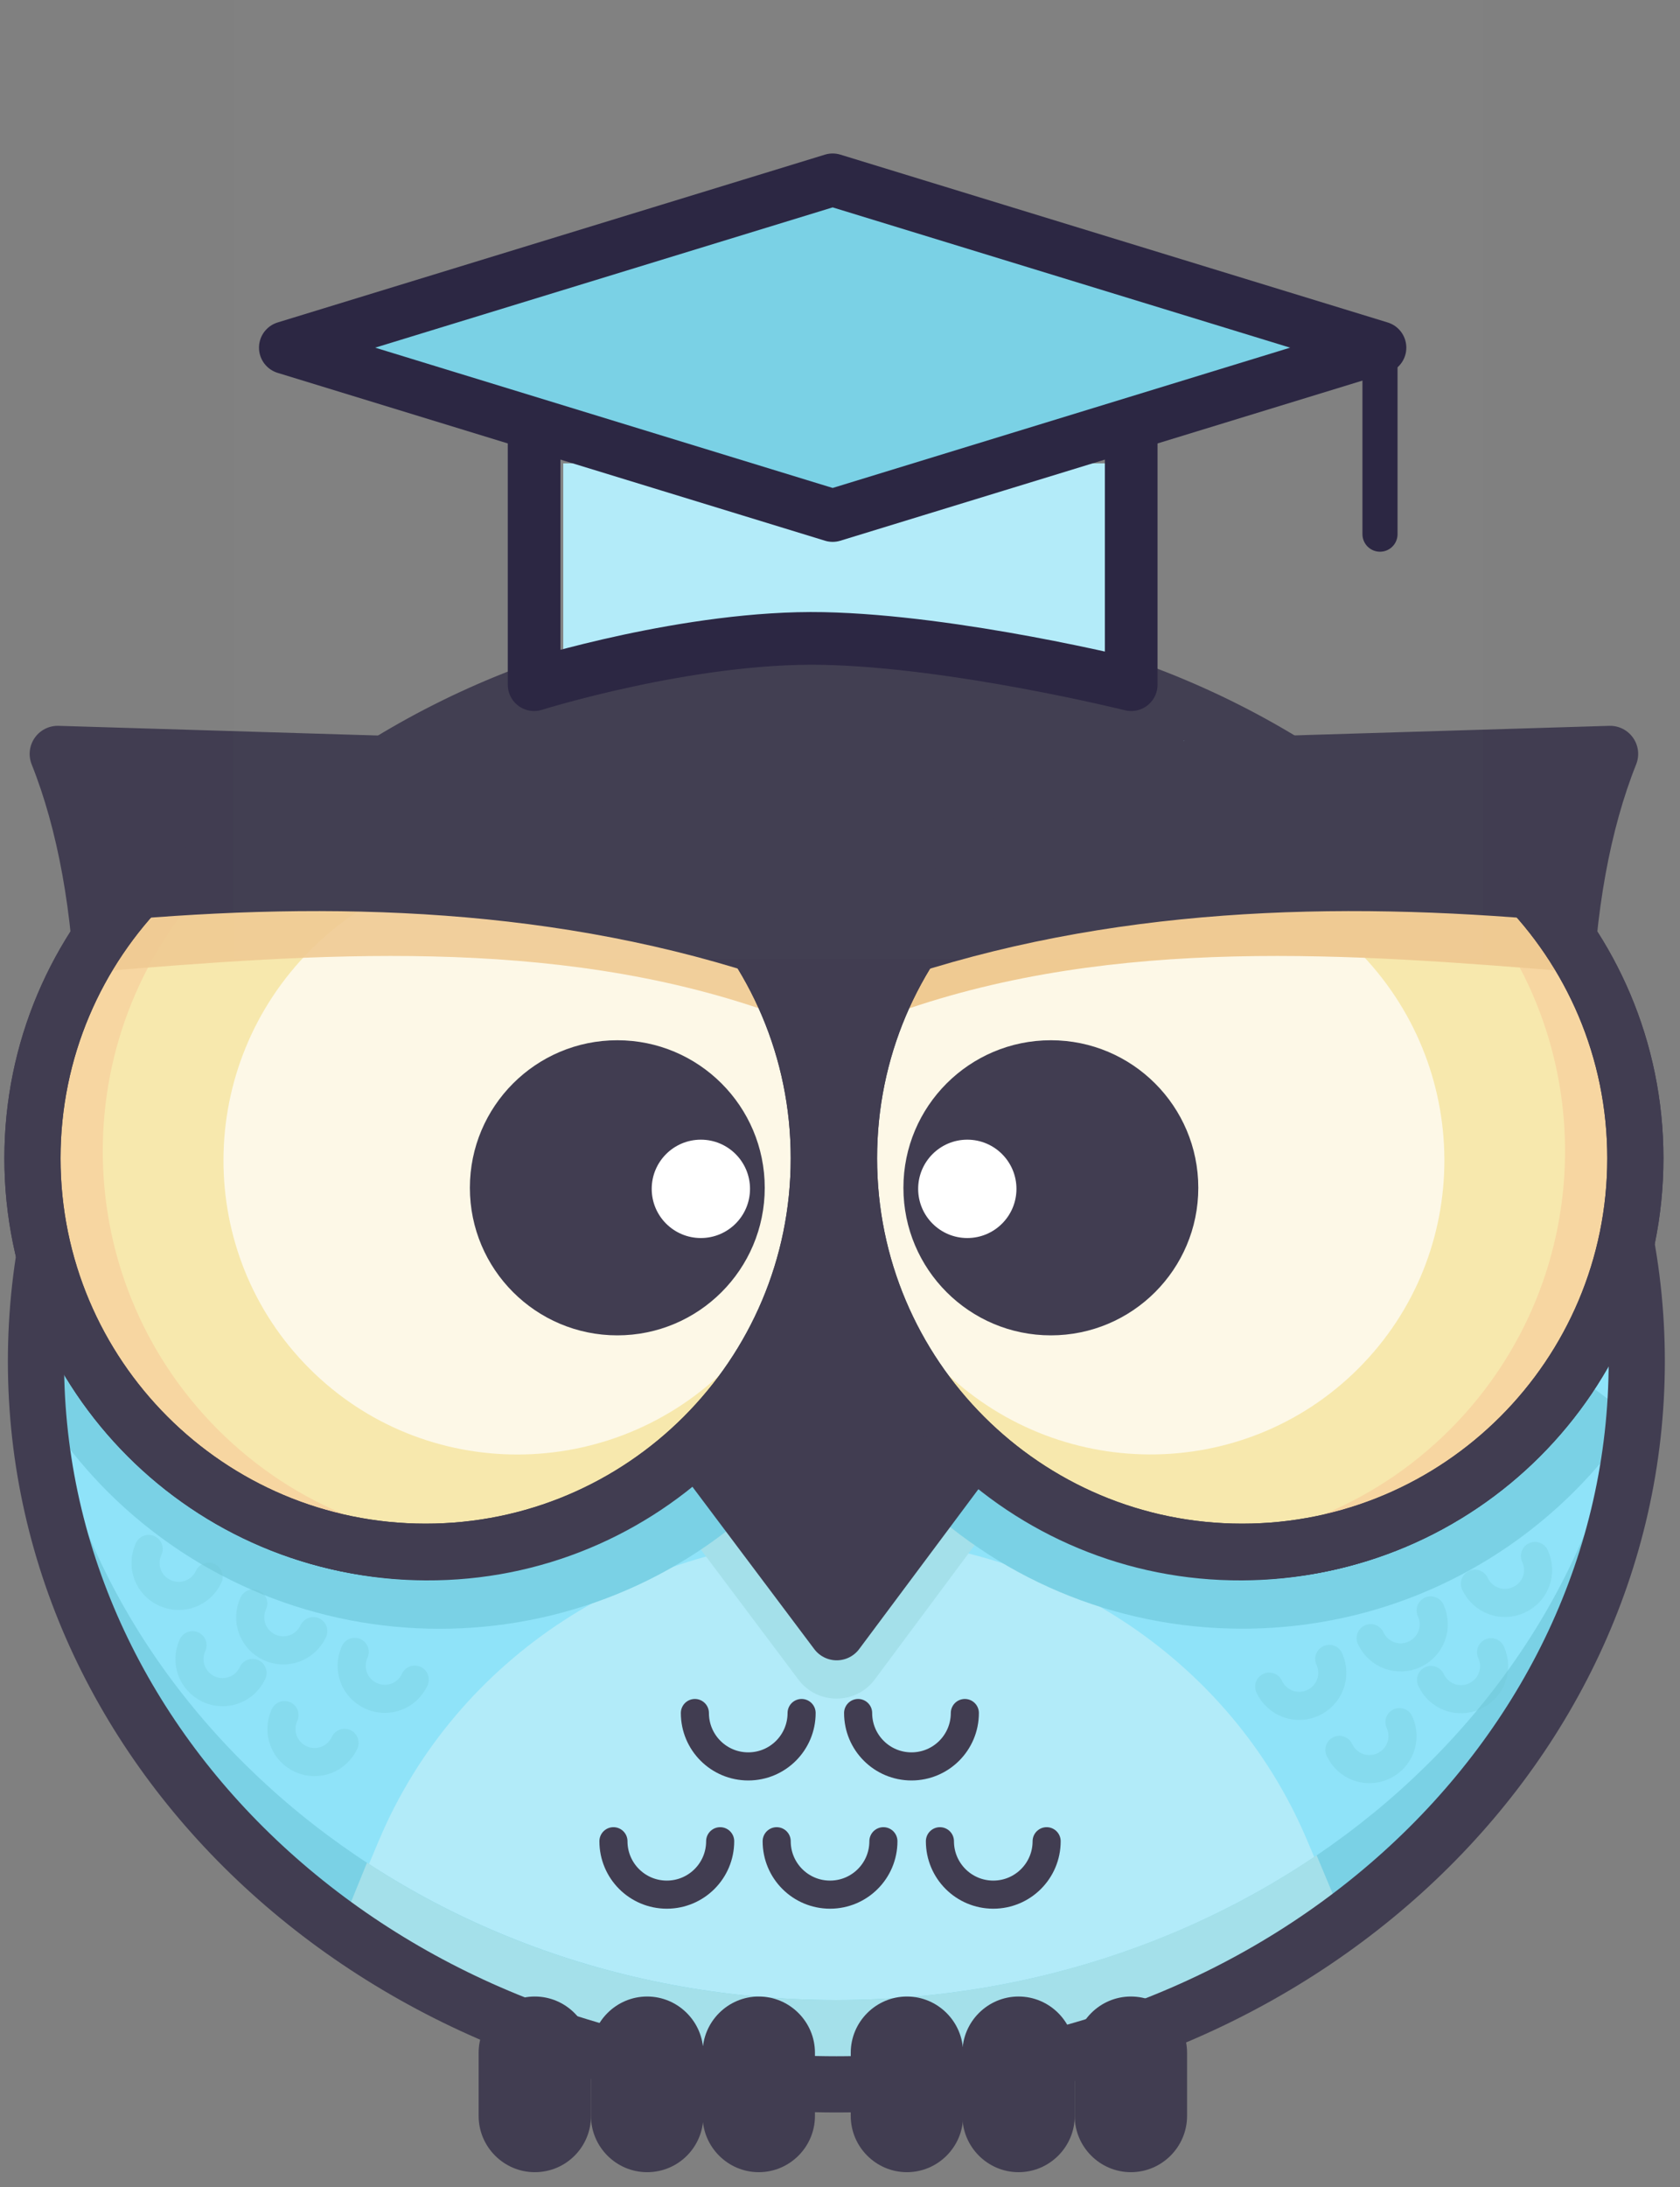 <svg width="103" height="134" viewBox="0 0 103 134" fill="none" xmlns="http://www.w3.org/2000/svg">
<rect x="0" y="0" width="103" height="134" fill="#808080" stroke="none"/>
<path d="M51.277 127.694C78.379 127.694 100.349 107.863 100.349 83.4C100.349 58.938 78.379 39.107 51.277 39.107C24.175 39.107 2.205 58.938 2.205 83.4C2.205 107.863 24.175 127.694 51.277 127.694Z" fill="#8FE3F9"/>
<path d="M51.277 127.694C78.379 127.694 100.349 107.863 100.349 83.4C100.349 58.938 78.379 39.107 51.277 39.107C24.175 39.107 2.205 58.938 2.205 83.4C2.205 107.863 24.175 127.694 51.277 127.694Z" fill="#8FE3F9"/>
<path d="M52.568 126.833C63.782 126.833 74.112 123.54 82.377 118.009L80.117 112.693C75.382 101.522 64.148 94.226 51.686 94.226C39.224 94.226 27.989 101.522 23.255 112.693L21.404 117.083C29.862 123.174 40.731 126.833 52.568 126.833Z" fill="#B2EBF9"/>
<path d="M51.255 79.698L41.872 93.473L48.953 102.9C50.115 104.449 52.461 104.449 53.623 102.9L60.639 93.473L51.255 79.698Z" fill="#A4E0EA"/>
<path d="M51.277 122.529C25.127 122.529 3.777 104.084 2.291 80.818C2.227 81.678 2.205 82.539 2.205 83.4C2.205 107.85 24.18 127.694 51.277 127.694C78.374 127.694 100.349 107.872 100.349 83.4C100.349 82.539 100.327 81.678 100.263 80.818C98.778 104.084 77.406 122.529 51.277 122.529Z" fill="#7AD1E5"/>
<path d="M80.72 113.661C72.52 119.214 62.318 122.528 51.277 122.528C40.516 122.528 30.572 119.408 22.501 114.113L21.425 116.76C29.905 123.045 40.752 126.833 52.59 126.833C63.287 126.833 73.187 123.734 81.258 118.482C81.645 118.224 82.011 117.944 82.399 117.664L80.72 113.661Z" fill="#A4E0EA"/>
<path d="M1 83.551C2.377 86.37 4.228 88.996 6.553 91.342C17.809 102.599 36.082 102.599 47.338 91.342C56.765 81.915 58.293 67.603 51.966 56.583" fill="#7AD1E5"/>
<path d="M100.176 86.909C95.011 94.678 86.187 99.779 76.157 99.779C60.23 99.779 47.317 86.865 47.317 70.939C47.317 63.836 49.878 57.336 54.139 52.3" fill="#7AD1E5"/>
<path d="M51.277 127.694C78.379 127.694 100.349 107.863 100.349 83.4C100.349 58.938 78.379 39.107 51.277 39.107C24.175 39.107 2.205 58.938 2.205 83.4C2.205 107.863 24.175 127.694 51.277 127.694Z" stroke="#413D51" stroke-width="3.444" stroke-miterlimit="10" stroke-linecap="round" stroke-linejoin="round"/>
<path d="M51.255 73.672L41.872 87.447L51.298 99.994L60.661 87.447L51.255 73.672Z" fill="#413D51"/>
<path d="M51.255 73.672L41.872 87.447L51.298 99.994L60.661 87.447L51.255 73.672Z" stroke="#413D51" stroke-width="3.444" stroke-miterlimit="10" stroke-linecap="round" stroke-linejoin="round"/>
<path d="M72.563 43.885C66.106 40.872 58.767 39.171 51.04 39.171C43.314 39.171 35.974 40.872 29.517 43.885V74.038H72.563V43.885Z" fill="#413D51"/>
<path d="M75.318 46.898L98.713 46.188C95.334 54.646 94.882 67.366 97.831 81.27C94.086 89.19 86.122 94.807 76.76 95.087C63.459 95.496 52.332 85.036 51.944 71.714C51.535 58.413 61.995 47.307 75.318 46.898Z" fill="#413D51"/>
<path d="M75.318 46.898L98.713 46.188C95.334 54.646 94.882 67.366 97.831 81.27C94.086 89.19 86.122 94.807 76.76 95.087C63.459 95.496 52.332 85.036 51.944 71.714C51.535 58.413 61.995 47.307 75.318 46.898Z" stroke="#413D51" stroke-width="3.444" stroke-miterlimit="10" stroke-linecap="round" stroke-linejoin="round"/>
<path d="M76.157 95.066C89.47 95.066 100.263 84.273 100.263 70.96C100.263 57.647 89.47 46.855 76.157 46.855C62.844 46.855 52.052 57.647 52.052 70.96C52.052 84.273 62.844 95.066 76.157 95.066Z" fill="#F7E8AD"/>
<path d="M76.157 95.066C89.47 95.066 100.263 84.273 100.263 70.96C100.263 57.647 89.47 46.855 76.157 46.855C62.844 46.855 52.052 57.647 52.052 70.96C52.052 84.273 62.844 95.066 76.157 95.066Z" fill="#F7E8AD"/>
<path d="M93.203 53.914C88.576 49.287 82.506 46.941 76.437 46.855C81 47.737 85.369 49.933 88.899 53.484C98.304 62.889 98.304 78.149 88.899 87.576C84.121 92.354 77.836 94.7 71.594 94.635C79.192 96.099 87.327 93.882 93.203 88.006C102.609 78.579 102.609 63.32 93.203 53.914Z" fill="#F7D6A1"/>
<path opacity="0.7" d="M83.286 83.835C90.346 76.775 90.305 65.287 83.194 58.177C76.084 51.066 64.596 51.025 57.536 58.086C50.475 65.146 50.516 76.633 57.627 83.744C64.738 90.855 76.225 90.896 83.286 83.835Z" fill="white"/>
<path d="M96.388 59.532C95.721 58.671 94.43 56.303 93.634 55.507C84.164 46.166 68.904 46.252 59.563 55.744C57.712 57.616 56.227 59.725 55.13 61.985C68.409 57.315 82.958 58.434 96.388 59.532Z" fill="#EFCA92"/>
<path d="M76.157 95.066C89.47 95.066 100.263 84.273 100.263 70.96C100.263 57.647 89.47 46.855 76.157 46.855C62.844 46.855 52.052 57.647 52.052 70.96C52.052 84.273 62.844 95.066 76.157 95.066Z" stroke="#413D51" stroke-width="3.444" stroke-miterlimit="10" stroke-linecap="round" stroke-linejoin="round"/>
<path d="M76.157 95.066C89.47 95.066 100.263 84.273 100.263 70.96C100.263 57.647 89.47 46.855 76.157 46.855C62.844 46.855 52.052 57.647 52.052 70.96C52.052 84.273 62.844 95.066 76.157 95.066Z" stroke="#413D51" stroke-width="3.444" stroke-miterlimit="10" stroke-linecap="round" stroke-linejoin="round"/>
<path d="M95.377 56.411C94.71 55.55 93.999 54.711 93.203 53.914C83.798 44.509 68.538 44.509 59.111 53.914C57.239 55.787 55.754 57.874 54.635 60.113C67.979 55.55 81.947 55.206 95.377 56.411Z" fill="#413D51"/>
<path d="M64.427 81.808C69.42 81.808 73.467 77.761 73.467 72.768C73.467 67.776 69.42 63.729 64.427 63.729C59.435 63.729 55.388 67.776 55.388 72.768C55.388 77.761 59.435 81.808 64.427 81.808Z" fill="#413D51"/>
<path d="M59.305 75.846C60.969 75.846 62.318 74.497 62.318 72.833C62.318 71.169 60.969 69.82 59.305 69.82C57.641 69.82 56.292 71.169 56.292 72.833C56.292 74.497 57.641 75.846 59.305 75.846Z" fill="white"/>
<path d="M26.956 46.898L3.54 46.188C6.919 54.646 7.371 67.366 4.422 81.27C8.167 89.19 16.131 94.807 25.493 95.087C38.794 95.496 49.921 85.036 50.309 71.713C50.718 58.413 40.258 47.307 26.956 46.898Z" fill="#413D51"/>
<path d="M26.956 46.898L3.54 46.188C6.919 54.646 7.371 67.366 4.422 81.27C8.167 89.19 16.131 94.807 25.493 95.087C38.794 95.496 49.921 85.036 50.309 71.713C50.718 58.413 40.258 47.307 26.956 46.898Z" stroke="#413D51" stroke-width="3.444" stroke-miterlimit="10" stroke-linecap="round" stroke-linejoin="round"/>
<path d="M26.096 95.066C39.409 95.066 50.201 84.273 50.201 70.96C50.201 57.647 39.409 46.855 26.096 46.855C12.783 46.855 1.99 57.647 1.99 70.96C1.99 84.273 12.783 95.066 26.096 95.066Z" fill="#F7E8AD"/>
<path d="M26.096 95.066C39.409 95.066 50.201 84.273 50.201 70.96C50.201 57.647 39.409 46.855 26.096 46.855C12.783 46.855 1.99 57.647 1.99 70.96C1.99 84.273 12.783 95.066 26.096 95.066Z" fill="#F7E8AD"/>
<path d="M9.05 53.914C13.677 49.287 19.746 46.941 25.816 46.855C21.253 47.737 16.884 49.933 13.354 53.484C3.949 62.889 3.949 78.149 13.354 87.576C18.132 92.354 24.417 94.7 30.658 94.635C23.061 96.099 14.925 93.882 9.05 88.006C-0.356 78.579 -0.356 63.32 9.05 53.914Z" fill="#F7D6A1"/>
<path opacity="0.7" d="M44.628 83.749C51.739 76.638 51.78 65.15 44.719 58.09C37.659 51.03 26.171 51.071 19.061 58.181C11.95 65.292 11.909 76.78 18.969 83.84C26.03 90.9 37.517 90.859 44.628 83.749Z" fill="white"/>
<path opacity="0.89" d="M5.886 59.532C6.553 58.671 7.844 56.303 8.641 55.507C18.111 46.166 33.37 46.252 42.711 55.744C44.562 57.616 46.047 59.725 47.145 61.985C33.844 57.315 19.294 58.434 5.886 59.532Z" fill="#EFCA92"/>
<path d="M26.096 95.066C39.409 95.066 50.201 84.273 50.201 70.96C50.201 57.647 39.409 46.855 26.096 46.855C12.783 46.855 1.99 57.647 1.99 70.96C1.99 84.273 12.783 95.066 26.096 95.066Z" stroke="#413D51" stroke-width="3.444" stroke-miterlimit="10" stroke-linecap="round" stroke-linejoin="round"/>
<path d="M26.096 95.066C39.409 95.066 50.201 84.273 50.201 70.96C50.201 57.647 39.409 46.855 26.096 46.855C12.783 46.855 1.99 57.647 1.99 70.96C1.99 84.273 12.783 95.066 26.096 95.066Z" stroke="#413D51" stroke-width="3.444" stroke-miterlimit="10" stroke-linecap="round" stroke-linejoin="round"/>
<path d="M6.897 56.411C7.565 55.55 8.275 54.711 9.071 53.914C18.477 44.509 33.736 44.509 43.163 53.914C45.036 55.787 46.521 57.874 47.64 60.113C34.296 55.55 20.306 55.206 6.897 56.411Z" fill="#413D51"/>
<path d="M37.847 81.808C42.839 81.808 46.886 77.76 46.886 72.768C46.886 67.776 42.839 63.729 37.847 63.729C32.855 63.729 28.808 67.776 28.808 72.768C28.808 77.76 32.855 81.808 37.847 81.808Z" fill="#413D51"/>
<path d="M42.969 75.846C44.633 75.846 45.983 74.497 45.983 72.833C45.983 71.169 44.633 69.82 42.969 69.82C41.305 69.82 39.956 71.169 39.956 72.833C39.956 74.497 41.305 75.846 42.969 75.846Z" fill="white"/>
<path d="M39.676 133.075C37.782 133.075 36.233 131.525 36.233 129.631V125.757C36.233 123.863 37.782 122.313 39.676 122.313C41.57 122.313 43.12 123.863 43.12 125.757V129.631C43.12 131.525 41.592 133.075 39.676 133.075Z" fill="#413D51"/>
<path d="M32.789 133.075C30.895 133.075 29.345 131.525 29.345 129.631V125.757C29.345 123.863 30.895 122.313 32.789 122.313C34.683 122.313 36.233 123.863 36.233 125.757V129.631C36.233 131.525 34.705 133.075 32.789 133.075Z" fill="#413D51"/>
<path d="M46.52 133.075C44.627 133.075 43.077 131.525 43.077 129.631V125.757C43.077 123.863 44.627 122.313 46.52 122.313C48.414 122.313 49.964 123.863 49.964 125.757V129.631C49.964 131.525 48.414 133.075 46.52 133.075Z" fill="#413D51"/>
<path d="M55.603 133.075C53.709 133.075 52.159 131.525 52.159 129.631V125.757C52.159 123.863 53.709 122.313 55.603 122.313C57.497 122.313 59.047 123.863 59.047 125.757V129.631C59.047 131.525 57.497 133.075 55.603 133.075Z" fill="#413D51"/>
<path d="M62.447 133.075C60.553 133.075 59.004 131.525 59.004 129.631V125.757C59.004 123.863 60.553 122.313 62.447 122.313C64.341 122.313 65.891 123.863 65.891 125.757V129.631C65.891 131.525 64.341 133.075 62.447 133.075Z" fill="#413D51"/>
<path d="M69.335 133.075C67.441 133.075 65.891 131.525 65.891 129.631V125.757C65.891 123.863 67.441 122.313 69.335 122.313C71.228 122.313 72.778 123.863 72.778 125.757V129.631C72.778 131.525 71.228 133.075 69.335 133.075Z" fill="#413D51"/>
<path d="M49.146 104.945C49.146 106.752 47.683 108.216 45.875 108.216C44.067 108.216 42.603 106.752 42.603 104.945" stroke="#413D51" stroke-width="1.722" stroke-miterlimit="10" stroke-linecap="round" stroke-linejoin="round"/>
<path d="M59.154 104.945C59.154 106.752 57.691 108.216 55.883 108.216C54.075 108.216 52.611 106.752 52.611 104.945" stroke="#413D51" stroke-width="1.722" stroke-miterlimit="10" stroke-linecap="round" stroke-linejoin="round"/>
<path opacity="0.31" d="M12.794 96.594C12.321 97.605 11.137 98.057 10.104 97.584C9.071 97.11 8.641 95.927 9.114 94.893" stroke="#72C8D6" stroke-width="1.722" stroke-miterlimit="10" stroke-linecap="round" stroke-linejoin="round"/>
<path opacity="0.31" d="M19.208 99.93C18.735 100.941 17.551 101.393 16.518 100.92C15.506 100.446 15.054 99.263 15.528 98.229" stroke="#72C8D6" stroke-width="1.722" stroke-miterlimit="10" stroke-linecap="round" stroke-linejoin="round"/>
<path opacity="0.31" d="M15.485 102.491C15.011 103.503 13.828 103.954 12.794 103.481C11.783 103.007 11.331 101.824 11.804 100.791" stroke="#72C8D6" stroke-width="1.722" stroke-miterlimit="10" stroke-linecap="round" stroke-linejoin="round"/>
<path opacity="0.31" d="M21.124 106.774C20.65 107.785 19.466 108.237 18.433 107.764C17.422 107.29 16.97 106.107 17.443 105.074" stroke="#72C8D6" stroke-width="1.722" stroke-miterlimit="10" stroke-linecap="round" stroke-linejoin="round"/>
<path opacity="0.31" d="M25.428 102.9C24.955 103.911 23.771 104.363 22.738 103.89C21.726 103.416 21.274 102.233 21.748 101.2" stroke="#72C8D6" stroke-width="1.722" stroke-miterlimit="10" stroke-linecap="round" stroke-linejoin="round"/>
<path opacity="0.31" d="M90.427 97.024C90.9 98.036 92.084 98.488 93.117 98.014C94.15 97.541 94.581 96.357 94.107 95.324" stroke="#72C8D6" stroke-width="1.722" stroke-miterlimit="10" stroke-linecap="round" stroke-linejoin="round"/>
<path opacity="0.31" d="M84.034 100.36C84.508 101.372 85.692 101.824 86.725 101.35C87.736 100.877 88.188 99.693 87.715 98.66" stroke="#72C8D6" stroke-width="1.722" stroke-miterlimit="10" stroke-linecap="round" stroke-linejoin="round"/>
<path opacity="0.31" d="M87.736 102.921C88.21 103.933 89.394 104.385 90.427 103.911C91.438 103.438 91.89 102.254 91.417 101.221" stroke="#72C8D6" stroke-width="1.722" stroke-miterlimit="10" stroke-linecap="round" stroke-linejoin="round"/>
<path opacity="0.31" d="M82.119 107.204C82.592 108.216 83.776 108.668 84.809 108.194C85.821 107.721 86.273 106.537 85.799 105.504" stroke="#72C8D6" stroke-width="1.722" stroke-miterlimit="10" stroke-linecap="round" stroke-linejoin="round"/>
<path opacity="0.31" d="M77.814 103.33C78.288 104.342 79.472 104.794 80.505 104.32C81.516 103.847 81.968 102.663 81.495 101.63" stroke="#72C8D6" stroke-width="1.722" stroke-miterlimit="10" stroke-linecap="round" stroke-linejoin="round"/>
<path d="M44.153 112.8C44.153 114.608 42.689 116.072 40.882 116.072C39.074 116.072 37.61 114.608 37.61 112.8" stroke="#413D51" stroke-width="1.722" stroke-miterlimit="10" stroke-linecap="round" stroke-linejoin="round"/>
<path d="M54.161 112.8C54.161 114.608 52.697 116.072 50.889 116.072C49.082 116.072 47.618 114.608 47.618 112.8" stroke="#413D51" stroke-width="1.722" stroke-miterlimit="10" stroke-linecap="round" stroke-linejoin="round"/>
<path d="M64.169 112.8C64.169 114.608 62.706 116.072 60.898 116.072C59.09 116.072 57.626 114.608 57.626 112.8" stroke="#413D51" stroke-width="1.722" stroke-miterlimit="10" stroke-linecap="round" stroke-linejoin="round"/>
<rect x="34.532" y="28.388" width="33.36" height="11.718" fill="#B2EBF9"/>
<g clip-path="url(#clip0)">
<path d="M90.922 0H14.301V58.757H90.922V0Z" fill="white" fill-opacity="0.01"/>
<path d="M17.493 21.299L51.05 11.017L84.607 21.299L51.05 31.582L17.493 21.299Z" fill="#7AD1E5" stroke="#2C2743" stroke-width="3.228" stroke-linejoin="round"/>
<path d="M84.607 21.434V32.724" stroke="#2C2743" stroke-width="2.152" stroke-linecap="round" stroke-linejoin="round"/>
<path d="M32.746 26.716V41.946C32.746 41.946 42.28 38.951 50.459 39.116C58.638 39.281 69.354 41.946 69.354 41.946V26.716" stroke="#2C2743" stroke-width="3.228" stroke-linecap="round" stroke-linejoin="round"/>
</g>
<defs>
<clipPath id="clip0">
<rect width="76.621" height="58.757" fill="white" transform="translate(14.301)"/>
</clipPath>
</defs>
</svg>
